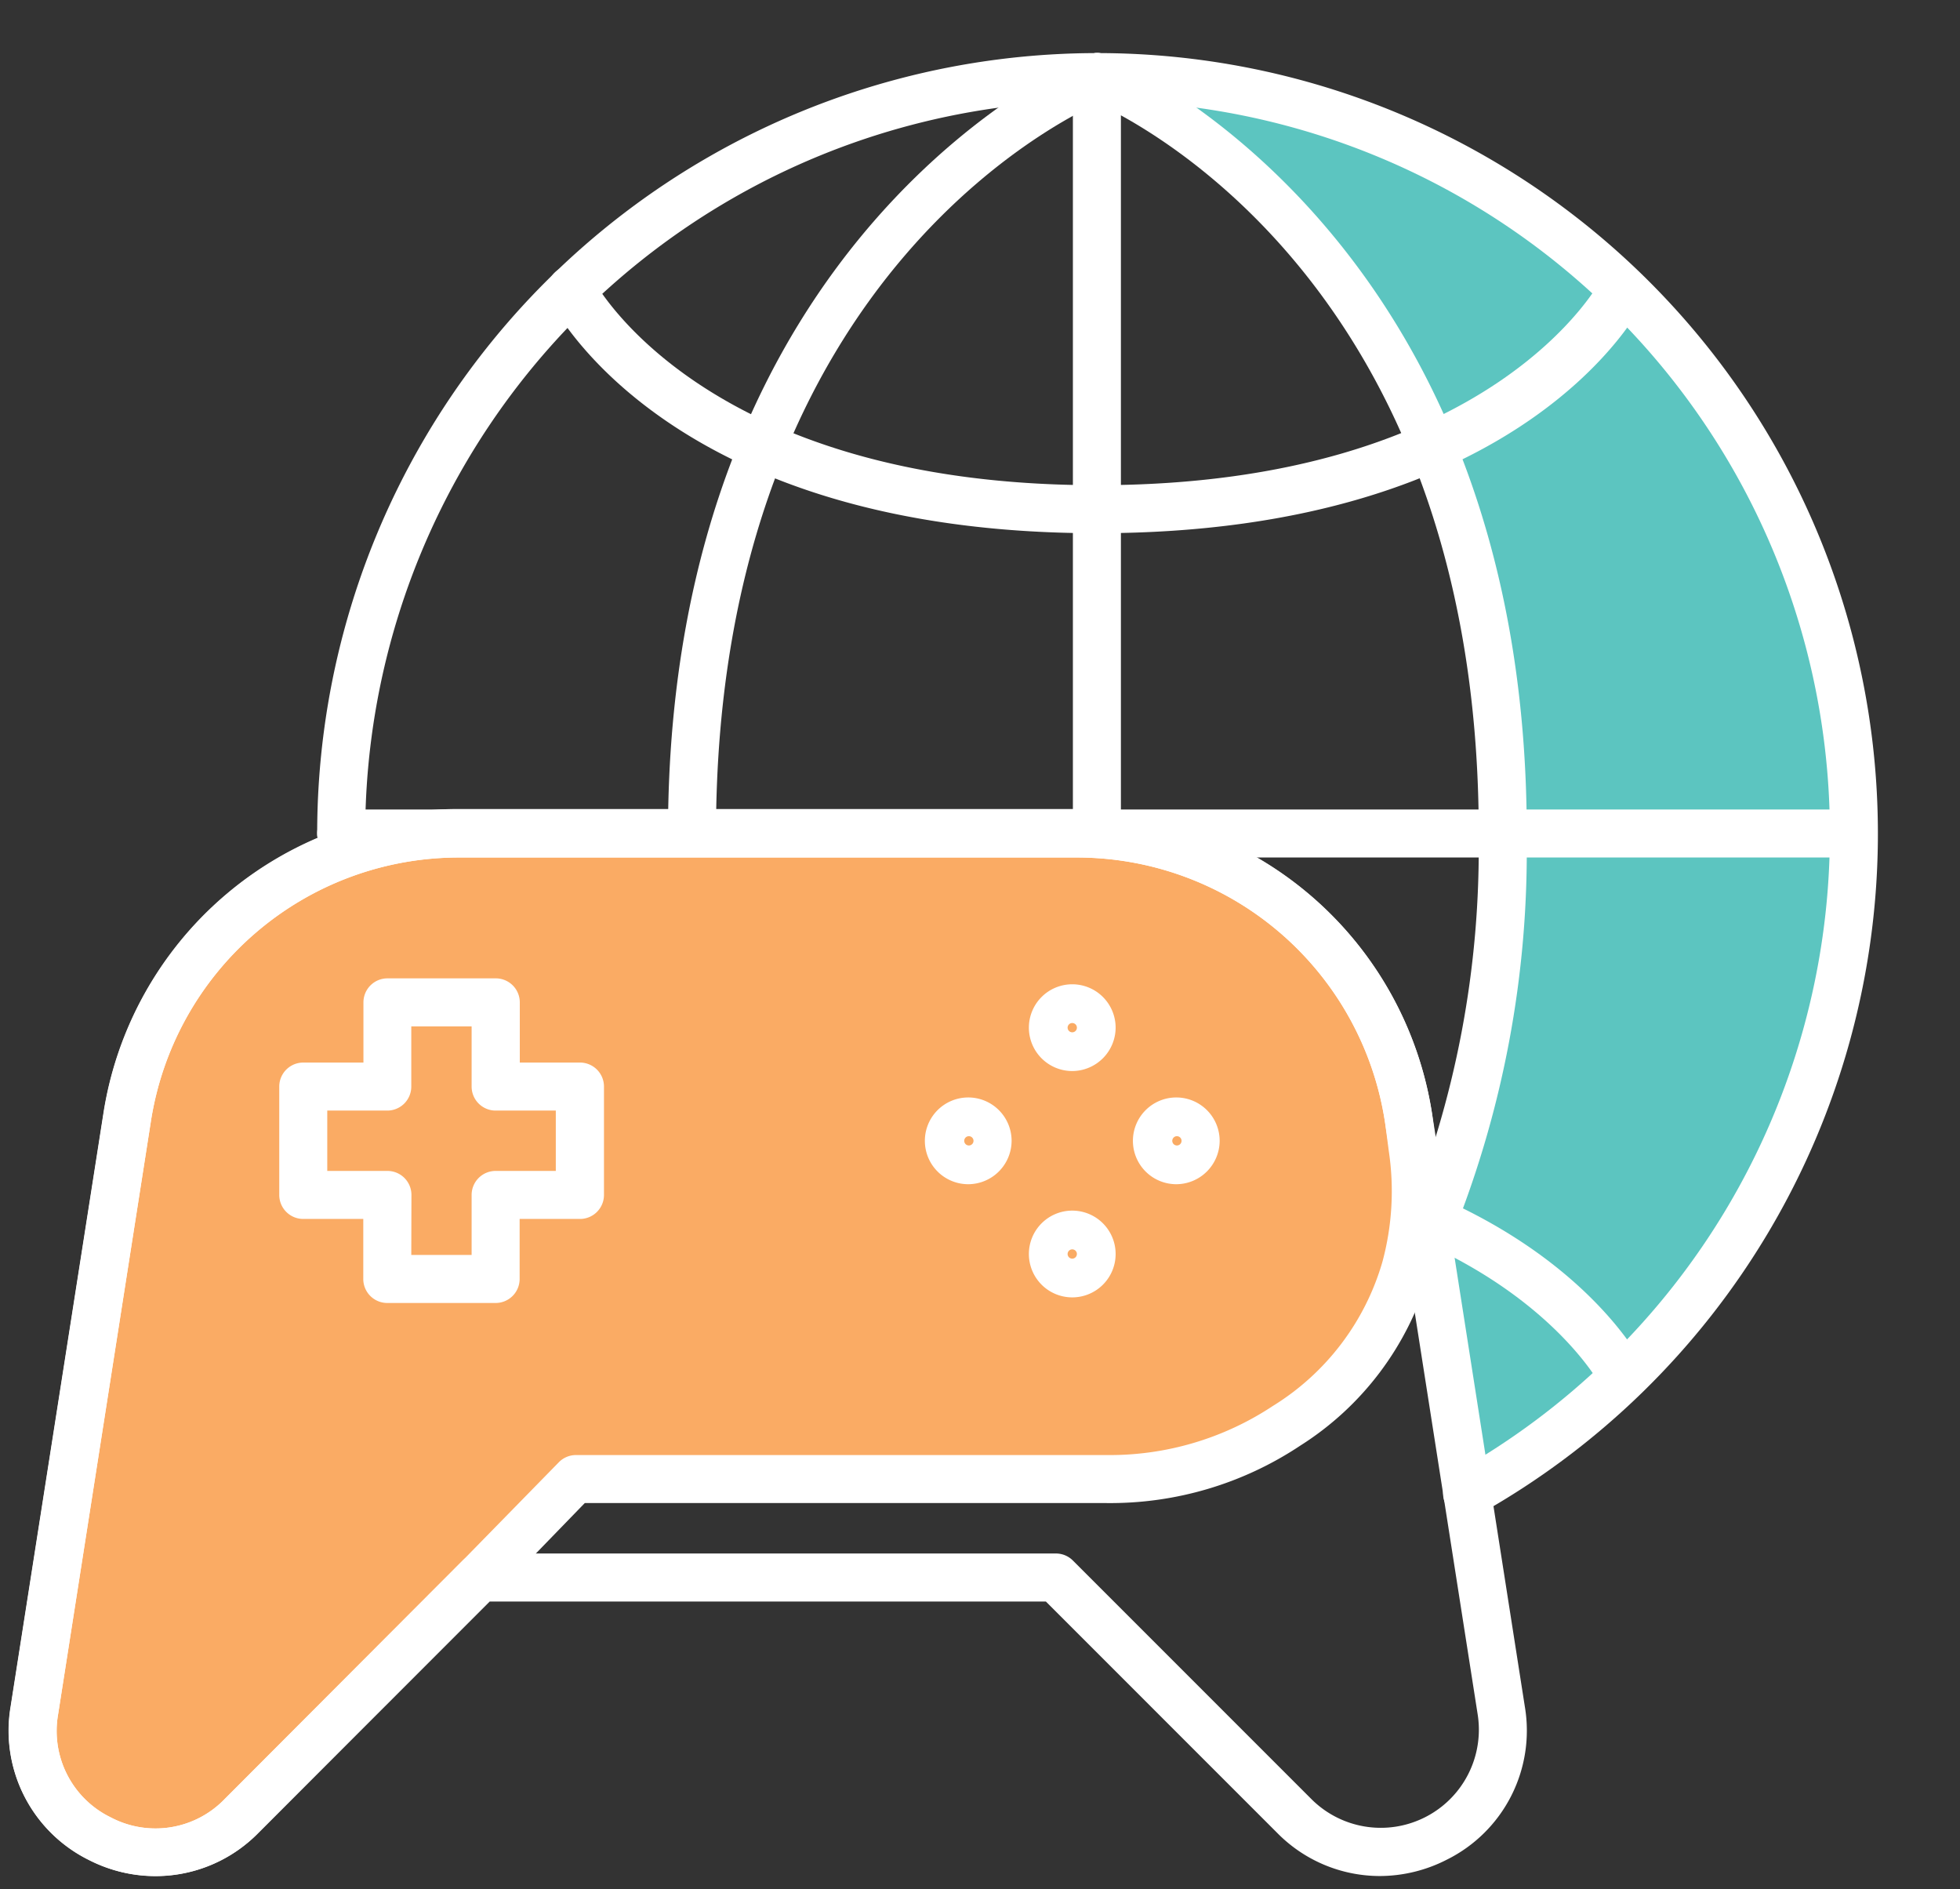 <svg xmlns="http://www.w3.org/2000/svg" viewBox="-0.539 -3.311 122.469 118.025"><rect x="-0.539" y="-3.311" width="122.469" height="118.025" fill="#333333" stroke="none"/><title>Depositphotos_108106520_32</title><g data-name="Layer 2"><g data-name="Layer 1"><g data-name="Layer 2"><g data-name="Icon Set"><path d="M93.36 48.76C92.38 11.63 68 1.5 68 1.5s45 0 47.26 47.26c0 0 1.76 25.75-24.15 41.23L88.45 72.7s5.23-12.15 4.91-23.94z" fill="#5cc5c0"/><path d="M115.27 50.26H20.78a1.5 1.5 0 1 1 0-3h94.5a1.5 1.5 0 0 1 0 3z" fill="#fff"/><path d="M68 50.31a1.5 1.5 0 0 1-1.5-1.5V1.51a1.5 1.5 0 1 1 3 0v47.3a1.5 1.5 0 0 1-1.5 1.5z" fill="#fff"/><path d="M91.14 91.49a1.5 1.5 0 0 1-.74-2.81 45.76 45.76 0 1 0-68.12-39.92 1.5 1.5 0 0 1-3 0 48.76 48.76 0 1 1 72.6 42.54 1.49 1.49 0 0 1-.74.19z" fill="#fff"/><path d="M42.7 50.26a1.5 1.5 0 0 1-1.5-1.5C41.2 11 67.21.21 67.48.11a1.5 1.5 0 0 1 1.11 2.79c-1 .4-24.39 10.25-24.39 45.86a1.5 1.5 0 0 1-1.5 1.5z" fill="#fff"/><path d="M93.36 50.26a1.5 1.5 0 0 1-1.5-1.5c0-35.61-23.39-45.46-24.39-45.86A1.5 1.5 0 1 1 68.59.11c.26.1 26.27 10.89 26.27 48.65a1.5 1.5 0 0 1-1.5 1.5z" fill="#fff"/><path d="M88.59 75.31a1.48 1.48 0 0 1-.6-.12 1.5 1.5 0 0 1-.79-2 61.21 61.21 0 0 0 4.65-24.46 1.5 1.5 0 0 1 3 0A64.18 64.18 0 0 1 90 74.41a1.5 1.5 0 0 1-1.41.9z" fill="#fff"/><path d="M68 30c-26.7 0-33.89-14-34.18-14.54a1.5 1.5 0 0 1 2.69-1.33C36.61 14.31 43.36 27 68 27a1.5 1.5 0 0 1 0 3z" fill="#fff"/><path d="M68 30a1.5 1.5 0 0 1 0-3c24.72 0 31.45-12.73 31.51-12.86a1.5 1.5 0 1 1 2.69 1.33C101.95 16 94.76 30 68 30z" fill="#fff"/><path d="M100.89 84.22a1.5 1.5 0 0 1-1.34-.83c0-.06-2.89-5.55-11.69-9.31A1.5 1.5 0 0 1 89 71.32c9.9 4.22 13.07 10.47 13.2 10.73a1.5 1.5 0 0 1-1.34 2.16z" fill="#fff"/><path d="M29.44 95.24l6-6.14h33.17a20 20 0 0 0 11.22-3.33A17.31 17.31 0 0 0 87.27 76a18.49 18.49 0 0 0 .45-7.53l-.25-1.87a21.07 21.07 0 0 0-20.82-17.84H28.22A21.07 21.07 0 0 0 7.4 66.57l-5.79 37a7.63 7.63 0 0 0 12.94 6.58z" fill="#faab64"/><path d="M85.67 113.89a9 9 0 0 1-6.41-2.7L64.81 96.74H30.06l-14.45 14.45A9 9 0 0 1 5 112.87a9 9 0 0 1-4.88-9.56l5.79-37a22.46 22.46 0 0 1 22.3-19.08h38.44a22.46 22.46 0 0 1 22.3 19.08l5.79 37a9 9 0 0 1-4.88 9.56 9.22 9.22 0 0 1-4.19 1.02zM29.44 93.74h36a1.5 1.5 0 0 1 1.06.44l14.89 14.89a6.13 6.13 0 0 0 10.4-5.29L86 66.8a19.47 19.47 0 0 0-19.35-16.54H28.22A19.47 19.47 0 0 0 8.88 66.8l-5.79 37a6 6 0 0 0 3.28 6.42 6 6 0 0 0 7.12-1.13l14.89-14.92a1.5 1.5 0 0 1 1.06-.43z" fill="#fff"/><path d="M9.2 113.89a9.22 9.22 0 0 1-4.19-1 9 9 0 0 1-4.88-9.56l5.79-37a22.46 22.46 0 0 1 22.3-19.08h38.43a22.46 22.46 0 0 1 22.3 19.08l.25 1.9a19.9 19.9 0 0 1-.49 8.14 18.79 18.79 0 0 1-8 10.63 21.43 21.43 0 0 1-12.1 3.59H36l-5.52 5.69-14.87 14.91a9 9 0 0 1-6.41 2.7zm19-63.63A19.47 19.47 0 0 0 8.88 66.8l-5.79 37a6 6 0 0 0 3.28 6.42 6 6 0 0 0 7.12-1.13l14.88-14.91 6-6.13a1.5 1.5 0 0 1 1.08-.46h33.16A18.45 18.45 0 0 0 79 84.52a15.7 15.7 0 0 0 6.84-9 16.91 16.91 0 0 0 .4-6.91L86 66.77a19.47 19.47 0 0 0-19.35-16.51z" fill="#fff"/><path d="M30.43 78.09h-6.77a1.5 1.5 0 0 1-1.5-1.5v-3.75h-3.75a1.5 1.5 0 0 1-1.5-1.5v-6.77a1.5 1.5 0 0 1 1.5-1.5h3.76v-3.76a1.5 1.5 0 0 1 1.5-1.5h6.77a1.5 1.5 0 0 1 1.5 1.5v3.76h3.76a1.5 1.5 0 0 1 1.5 1.5v6.77a1.5 1.5 0 0 1-1.5 1.5h-3.77v3.76a1.5 1.5 0 0 1-1.5 1.49zm-5.27-3h3.77v-3.75a1.5 1.5 0 0 1 1.5-1.5h3.76v-3.77h-3.76a1.5 1.5 0 0 1-1.5-1.5v-3.76h-3.77v3.76a1.5 1.5 0 0 1-1.5 1.5h-3.75v3.77h3.76a1.5 1.5 0 0 1 1.5 1.5z" fill="#fff"/><path d="M60 70.67a2.71 2.71 0 1 1 2.67-2.75V68A2.72 2.72 0 0 1 60 70.67zm0-3a.29.29 0 1 0 .29.29.29.29 0 0 0-.29-.29z" fill="#fff"/><path d="M73 70.67A2.71 2.71 0 1 1 75.67 68 2.72 2.72 0 0 1 73 70.67zm0-3a.29.29 0 1 0 .29.29.29.29 0 0 0-.29-.29z" fill="#fff"/><path d="M66.46 63.6a2.71 2.71 0 1 1 2.71-2.71 2.72 2.72 0 0 1-2.71 2.71zm0-3a.29.29 0 1 0 .29.29.29.29 0 0 0-.29-.29z" fill="#fff"/><path d="M66.46 77.74A2.71 2.71 0 1 1 69.17 75a2.71 2.71 0 0 1-2.71 2.74zm0-3a.29.29 0 1 0 .29.29.29.29 0 0 0-.29-.29z" fill="#fff"/></g></g></g></g></svg>